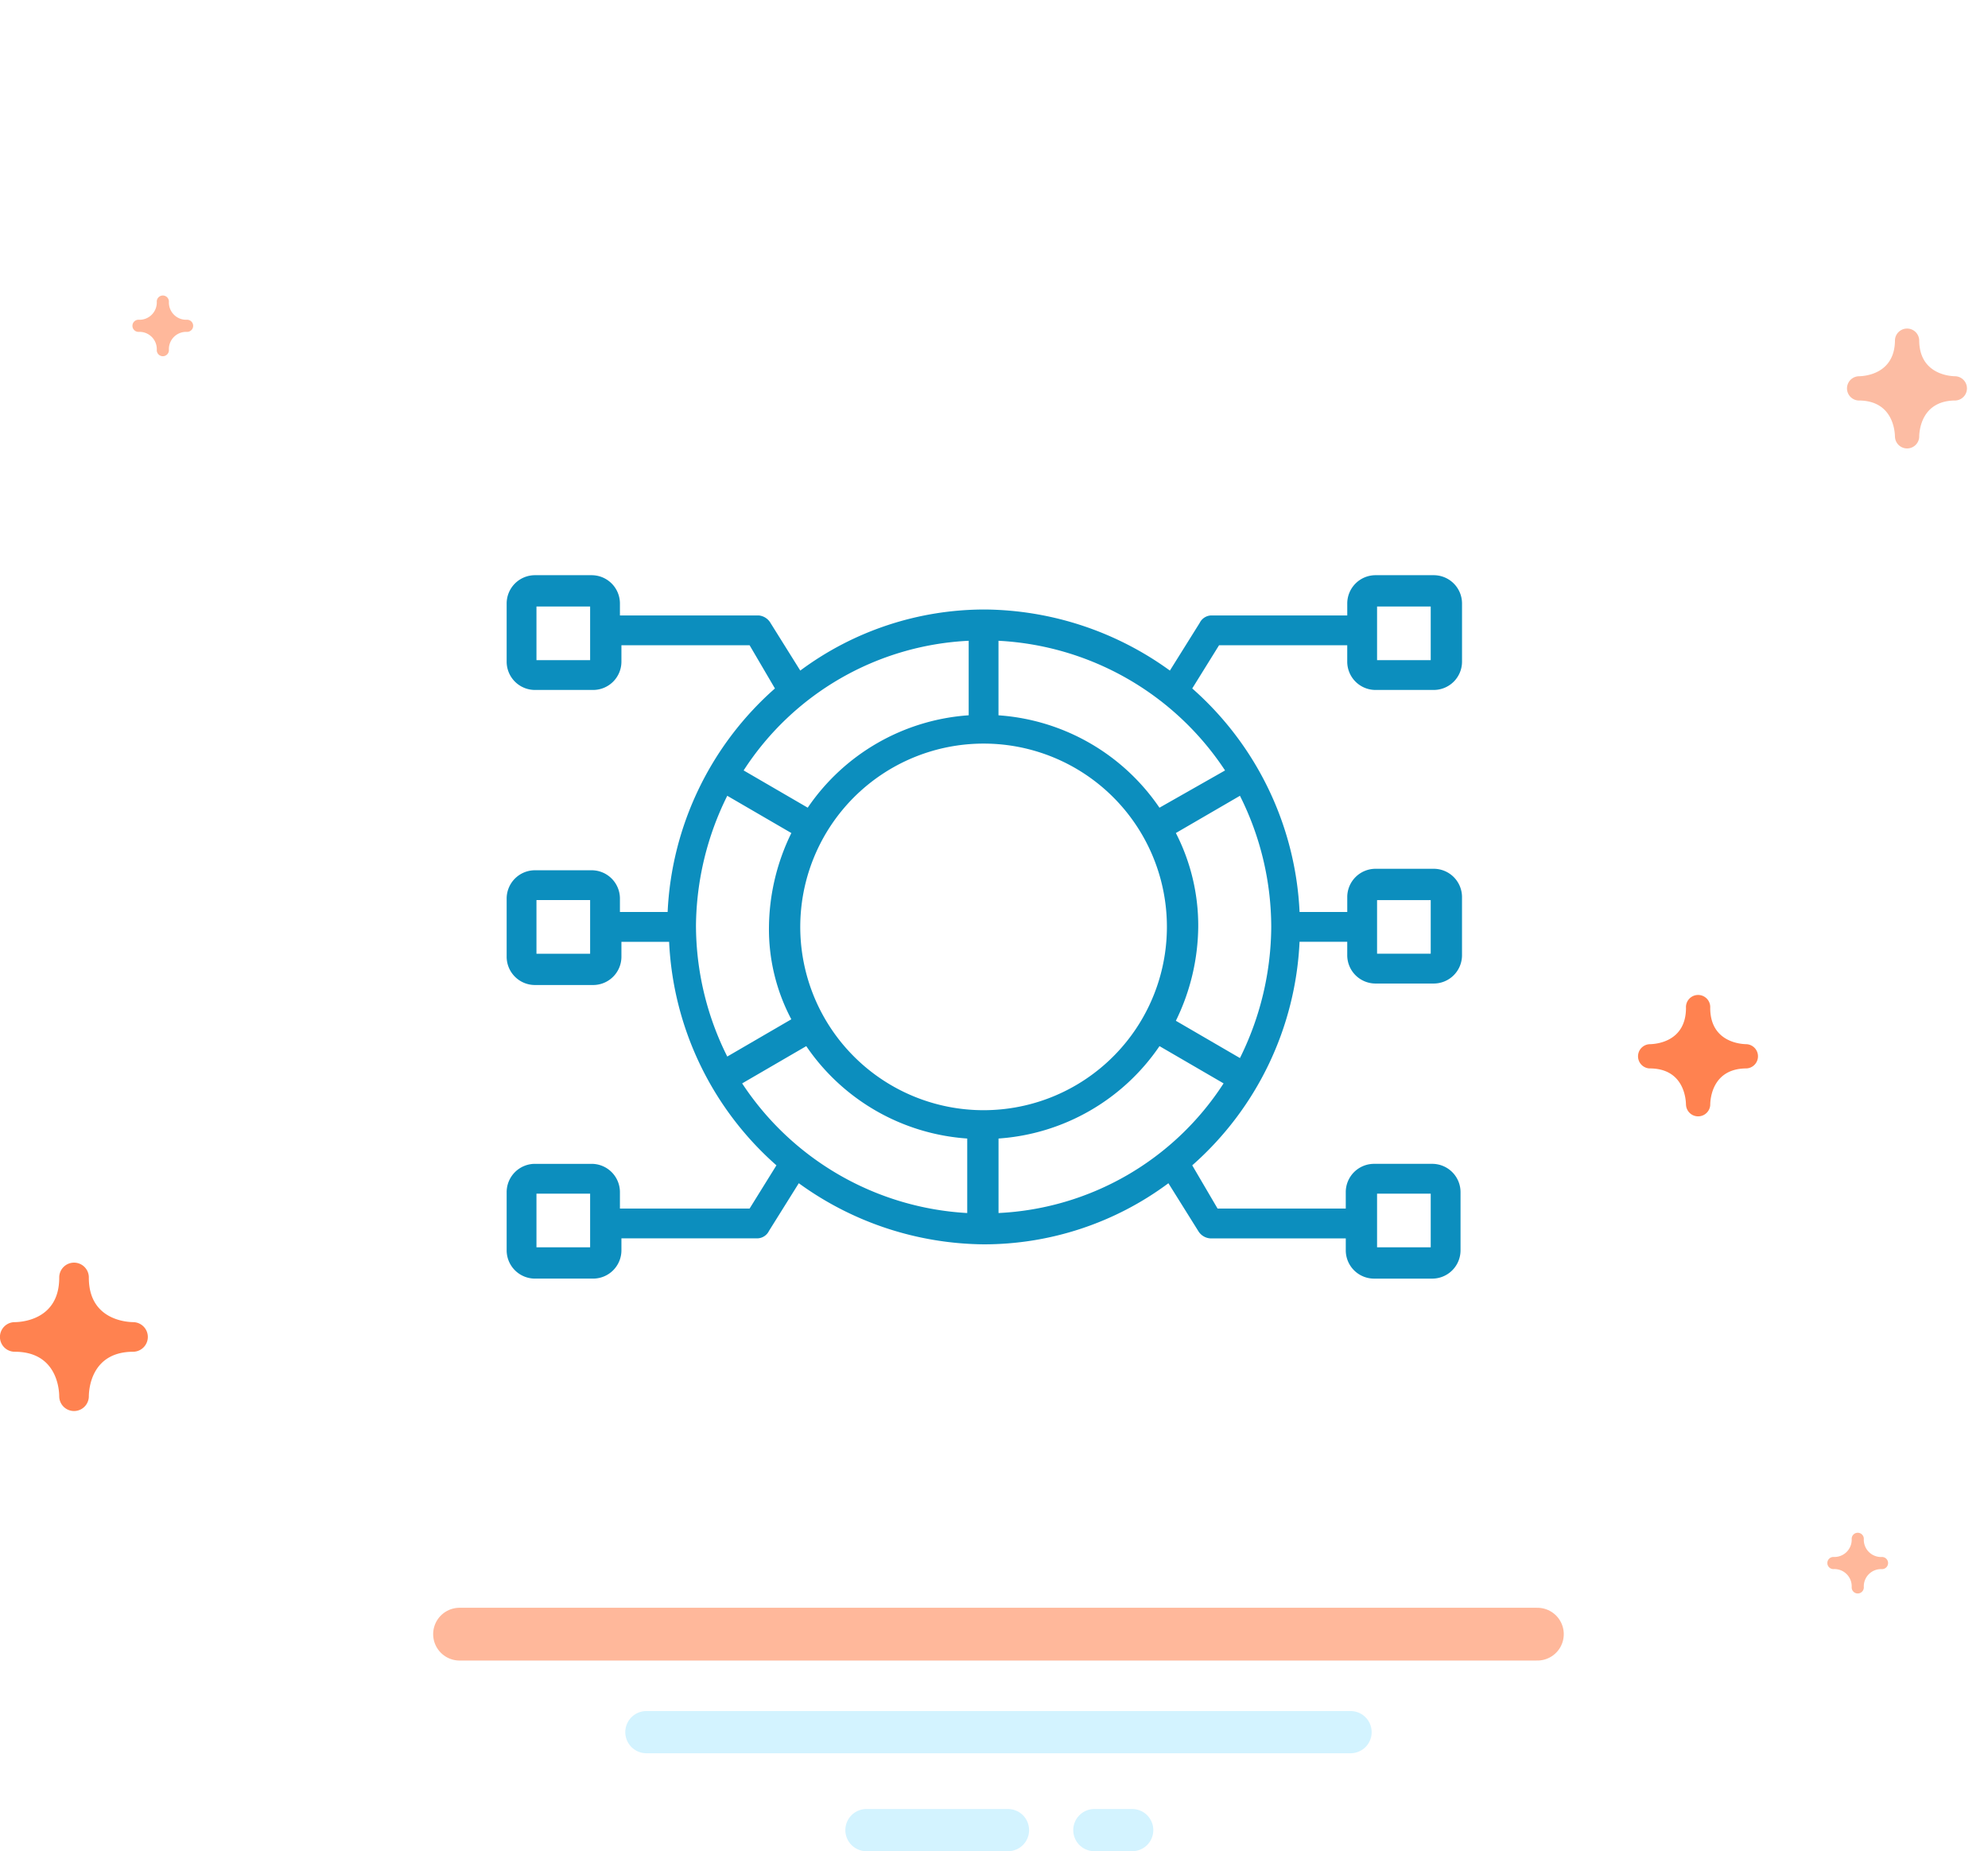 <svg xmlns="http://www.w3.org/2000/svg" xmlns:xlink="http://www.w3.org/1999/xlink" width="376.678" height="350.805" viewBox="0 0 376.678 350.805">
  <defs>
    <style>
      .cls-1 {
        fill: #fff;
      }

      .cls-2, .cls-3, .cls-4 {
        fill: none;
        stroke-linecap: round;
      }

      .cls-2 {
        stroke: #ffb89b;
        stroke-width: 10px;
      }

      .cls-3 {
        stroke: #d3f3ff;
        stroke-width: 8px;
      }

      .cls-3, .cls-4 {
        stroke-linejoin: round;
        stroke-miterlimit: 10;
      }

      .cls-4 {
        stroke: #2d346a;
        stroke-width: 6px;
      }

      .cls-5 {
        fill: #fcbca3;
      }

      .cls-6 {
        fill: #ffb89b;
      }

      .cls-7 {
        fill: #ff8250;
      }

      .cls-8 {
        fill: #0c8ebe;
      }

      .cls-9 {
        filter: url(#Path_1276);
      }
    </style>
    <filter id="Path_1276" x="1.055" y="0" width="375.623" height="347.774" filterUnits="userSpaceOnUse">
      <feOffset dy="8" input="SourceAlpha"/>
      <feGaussianBlur stdDeviation="10" result="blur"/>
      <feFlood flood-color="#d8f4ff"/>
      <feComposite operator="in" in2="blur"/>
      <feComposite in="SourceGraphic"/>
    </filter>
  </defs>
  <g id="TPRM" transform="translate(-994 -5008)">
    <g id="stars" transform="translate(-4188.45 3820)">
      <g class="cls-9" transform="matrix(1, 0, 0, 1, 5182.45, 1188)">
        <path id="Path_1276-2" data-name="Path 1276" class="cls-1" d="M320.123,161.5A157.812,157.812,0,1,0,72.818,291.465H251.811A157.61,157.61,0,0,0,320.123,161.5Z" transform="translate(26.56 18.31)"/>
      </g>
      <path id="Path_1594" data-name="Path 1594" class="cls-2" d="M0,0H204.225" transform="translate(5269.522 1497.67)"/>
      <line id="Line_120" data-name="Line 120" class="cls-3" x2="133.422" transform="translate(5304.924 1516.24)"/>
      <line id="Line_121" data-name="Line 121" class="cls-3" x2="26.816" transform="translate(5346.621 1534.804)"/>
      <line id="Line_122" data-name="Line 122" class="cls-3" x2="7.168" transform="translate(5389.804 1534.804)"/>
      <path id="Path_1281" data-name="Path 1281" class="cls-4" d="M46.2,19.072" transform="translate(5406.918 1279.089)"/>
      <path id="Path_1282" data-name="Path 1282" class="cls-5" d="M69.182,31.371c-.011-1.153-.407-6.9-6.886-6.9h-.069a2.3,2.3,0,0,1,.057-4.591c1.153-.011,6.9-.407,6.9-6.886a2.3,2.3,0,0,1,4.591,0c0,6.479,5.744,6.875,6.9,6.886a2.3,2.3,0,0,1-.012,4.591c-6.479,0-6.875,5.75-6.886,6.886v.011c0,.017-.006.034,0,.034v.023a2.3,2.3,0,0,1-4.591-.057Z" transform="translate(5472.316 1239.423)"/>
      <path id="Path_1283" data-name="Path 1283" class="cls-6" d="M63.091,58.385a3.274,3.274,0,0,0-3.443-3.449h-.029a1.148,1.148,0,0,1,.023-2.3A3.274,3.274,0,0,0,63.091,49.2a1.148,1.148,0,1,1,2.3,0,3.274,3.274,0,0,0,3.449,3.443,1.148,1.148,0,0,1-.006,2.3,3.271,3.271,0,0,0-3.443,3.443v.006a.058.058,0,0,1-.006.017h.006v.011a1.148,1.148,0,0,1-2.3-.029Z" transform="translate(5470.208 1430.405)"/>
      <path id="Path_1284" data-name="Path 1284" class="cls-6" d="M10.091,22.758a3.274,3.274,0,0,0-3.443-3.449H6.619a1.148,1.148,0,0,1,.023-2.3,3.274,3.274,0,0,0,3.449-3.443,1.148,1.148,0,0,1,2.3,0,3.274,3.274,0,0,0,3.449,3.443,1.148,1.148,0,0,1-.006,2.3,3.272,3.272,0,0,0-3.443,3.443v.006a.058.058,0,0,1-.006.017h.006v.011a1.148,1.148,0,0,1-2.3-.029Z" transform="translate(5202.063 1231.582)"/>
      <path id="Path_1285" data-name="Path 1285" class="cls-7" d="M11.222,67.288c-.014-1.41-.5-8.431-8.417-8.431H2.721a2.806,2.806,0,0,1,.07-5.611c1.41-.014,8.431-.5,8.431-8.417a2.806,2.806,0,1,1,5.611,0c0,7.919,7.021,8.4,8.431,8.417a2.806,2.806,0,0,1-.014,5.611c-7.919,0-8.4,7.028-8.417,8.417v.014c0,.021-.007.042,0,.042v.028a2.806,2.806,0,0,1-5.611-.07Z" transform="translate(5182.45 1385.299)"/>
      <path id="Path_1286" data-name="Path 1286" class="cls-7" d="M62.282,53.427c-.011-1.153-.407-6.9-6.886-6.9h-.069a2.3,2.3,0,0,1,.057-4.591c1.153-.011,6.9-.407,6.9-6.886a2.3,2.3,0,1,1,4.591,0c0,6.479,5.744,6.875,6.9,6.886a2.3,2.3,0,0,1-.011,4.591c-6.479,0-6.875,5.75-6.886,6.886v.011c0,.017-.006.034,0,.034v.023a2.3,2.3,0,0,1-4.591-.057Z" transform="translate(5439.62 1343.937)"/>
    </g>
    <g id="icon" transform="translate(1084.798 5107.6)">
      <g id="Group_363" data-name="Group 363" transform="translate(5.202 9.4)">
        <path id="Path_568" data-name="Path 568" class="cls-8" d="M165.639,31.145h11.014a5.362,5.362,0,0,0,5.366-5.366V14.766A5.362,5.362,0,0,0,176.652,9.4H165.639a5.362,5.362,0,0,0-5.366,5.366v2.259h-25.7a2.515,2.515,0,0,0-2.259,1.412l-5.648,9.037A60.481,60.481,0,0,0,91.65,15.9,58.542,58.542,0,0,0,56.633,27.474l-5.648-9.037a2.88,2.88,0,0,0-2.259-1.412H22.462V14.766A5.362,5.362,0,0,0,17.1,9.4H6.366A5.362,5.362,0,0,0,1,14.766V25.779a5.362,5.362,0,0,0,5.366,5.366H17.379a5.362,5.362,0,0,0,5.366-5.366V22.673H47.031l4.8,8.19A60.139,60.139,0,0,0,31.5,73.222H22.462V70.681A5.362,5.362,0,0,0,17.1,65.315H6.366A5.362,5.362,0,0,0,1,70.681V81.694A5.362,5.362,0,0,0,6.366,87.06H17.379a5.362,5.362,0,0,0,5.366-5.366V78.87h9.037a60.139,60.139,0,0,0,20.333,42.36l-5.083,8.19H22.462v-3.106a5.362,5.362,0,0,0-5.366-5.366H6.366A5.362,5.362,0,0,0,1,126.313v11.014a5.362,5.362,0,0,0,5.366,5.366H17.379a5.362,5.362,0,0,0,5.366-5.366v-2.259h25.7a2.515,2.515,0,0,0,2.259-1.412l5.648-9.037A60.481,60.481,0,0,0,91.368,136.2a58.542,58.542,0,0,0,35.017-11.578l5.648,9.037a2.88,2.88,0,0,0,2.259,1.412h25.7v2.259a5.362,5.362,0,0,0,5.366,5.366H176.37a5.362,5.362,0,0,0,5.366-5.366V126.313a5.362,5.362,0,0,0-5.366-5.366H165.356a5.362,5.362,0,0,0-5.366,5.366v3.106H135.7l-4.8-8.19a60.139,60.139,0,0,0,20.333-42.36h9.037v2.542a5.362,5.362,0,0,0,5.366,5.366h11.014a5.362,5.362,0,0,0,5.366-5.366V70.4a5.362,5.362,0,0,0-5.366-5.366H165.639a5.362,5.362,0,0,0-5.366,5.366v2.824h-9.037A60.139,60.139,0,0,0,130.9,30.862l5.083-8.19h24.286v3.106A5.362,5.362,0,0,0,165.639,31.145Zm.282-15.814h10.166V25.5H165.921ZM16.814,25.5H6.648V15.33H16.814Zm0,55.633H6.648V70.963H16.814Zm0,55.633H6.648V126.6H16.814ZM165.921,126.6h10.166v10.166H165.921Zm0-55.633h10.166V81.129H165.921ZM126.1,76.046A34.735,34.735,0,1,1,91.368,41.311,34.71,34.71,0,0,1,126.1,76.046ZM88.544,21.826v14.12a40.224,40.224,0,0,0-30.5,17.509L45.9,46.394A53.835,53.835,0,0,1,88.544,21.826ZM42.8,51.2l12.143,7.06A41.272,41.272,0,0,0,50.7,76.046a36.484,36.484,0,0,0,4.236,17.509L42.8,100.615a55.6,55.6,0,0,1-5.93-24.851A56.257,56.257,0,0,1,42.8,51.2Zm2.824,54.5,12.143-7.06a40.224,40.224,0,0,0,30.5,17.509v14.12A54.709,54.709,0,0,1,45.619,105.7Zm48.573,24.569v-14.12a40.224,40.224,0,0,0,30.5-17.509l12.143,7.06A53.835,53.835,0,0,1,94.192,130.267ZM139.94,100.9,127.8,93.837a41.272,41.272,0,0,0,4.236-17.791A38.427,38.427,0,0,0,127.8,58.255L139.94,51.2a55.6,55.6,0,0,1,5.93,24.851A56.528,56.528,0,0,1,139.94,100.9Zm-2.824-54.5-12.426,7.06a40.224,40.224,0,0,0-30.5-17.509V21.826A54.786,54.786,0,0,1,137.116,46.394Z" transform="translate(-1 -9.4)"/>
      </g>
    </g>
  </g>
</svg>
